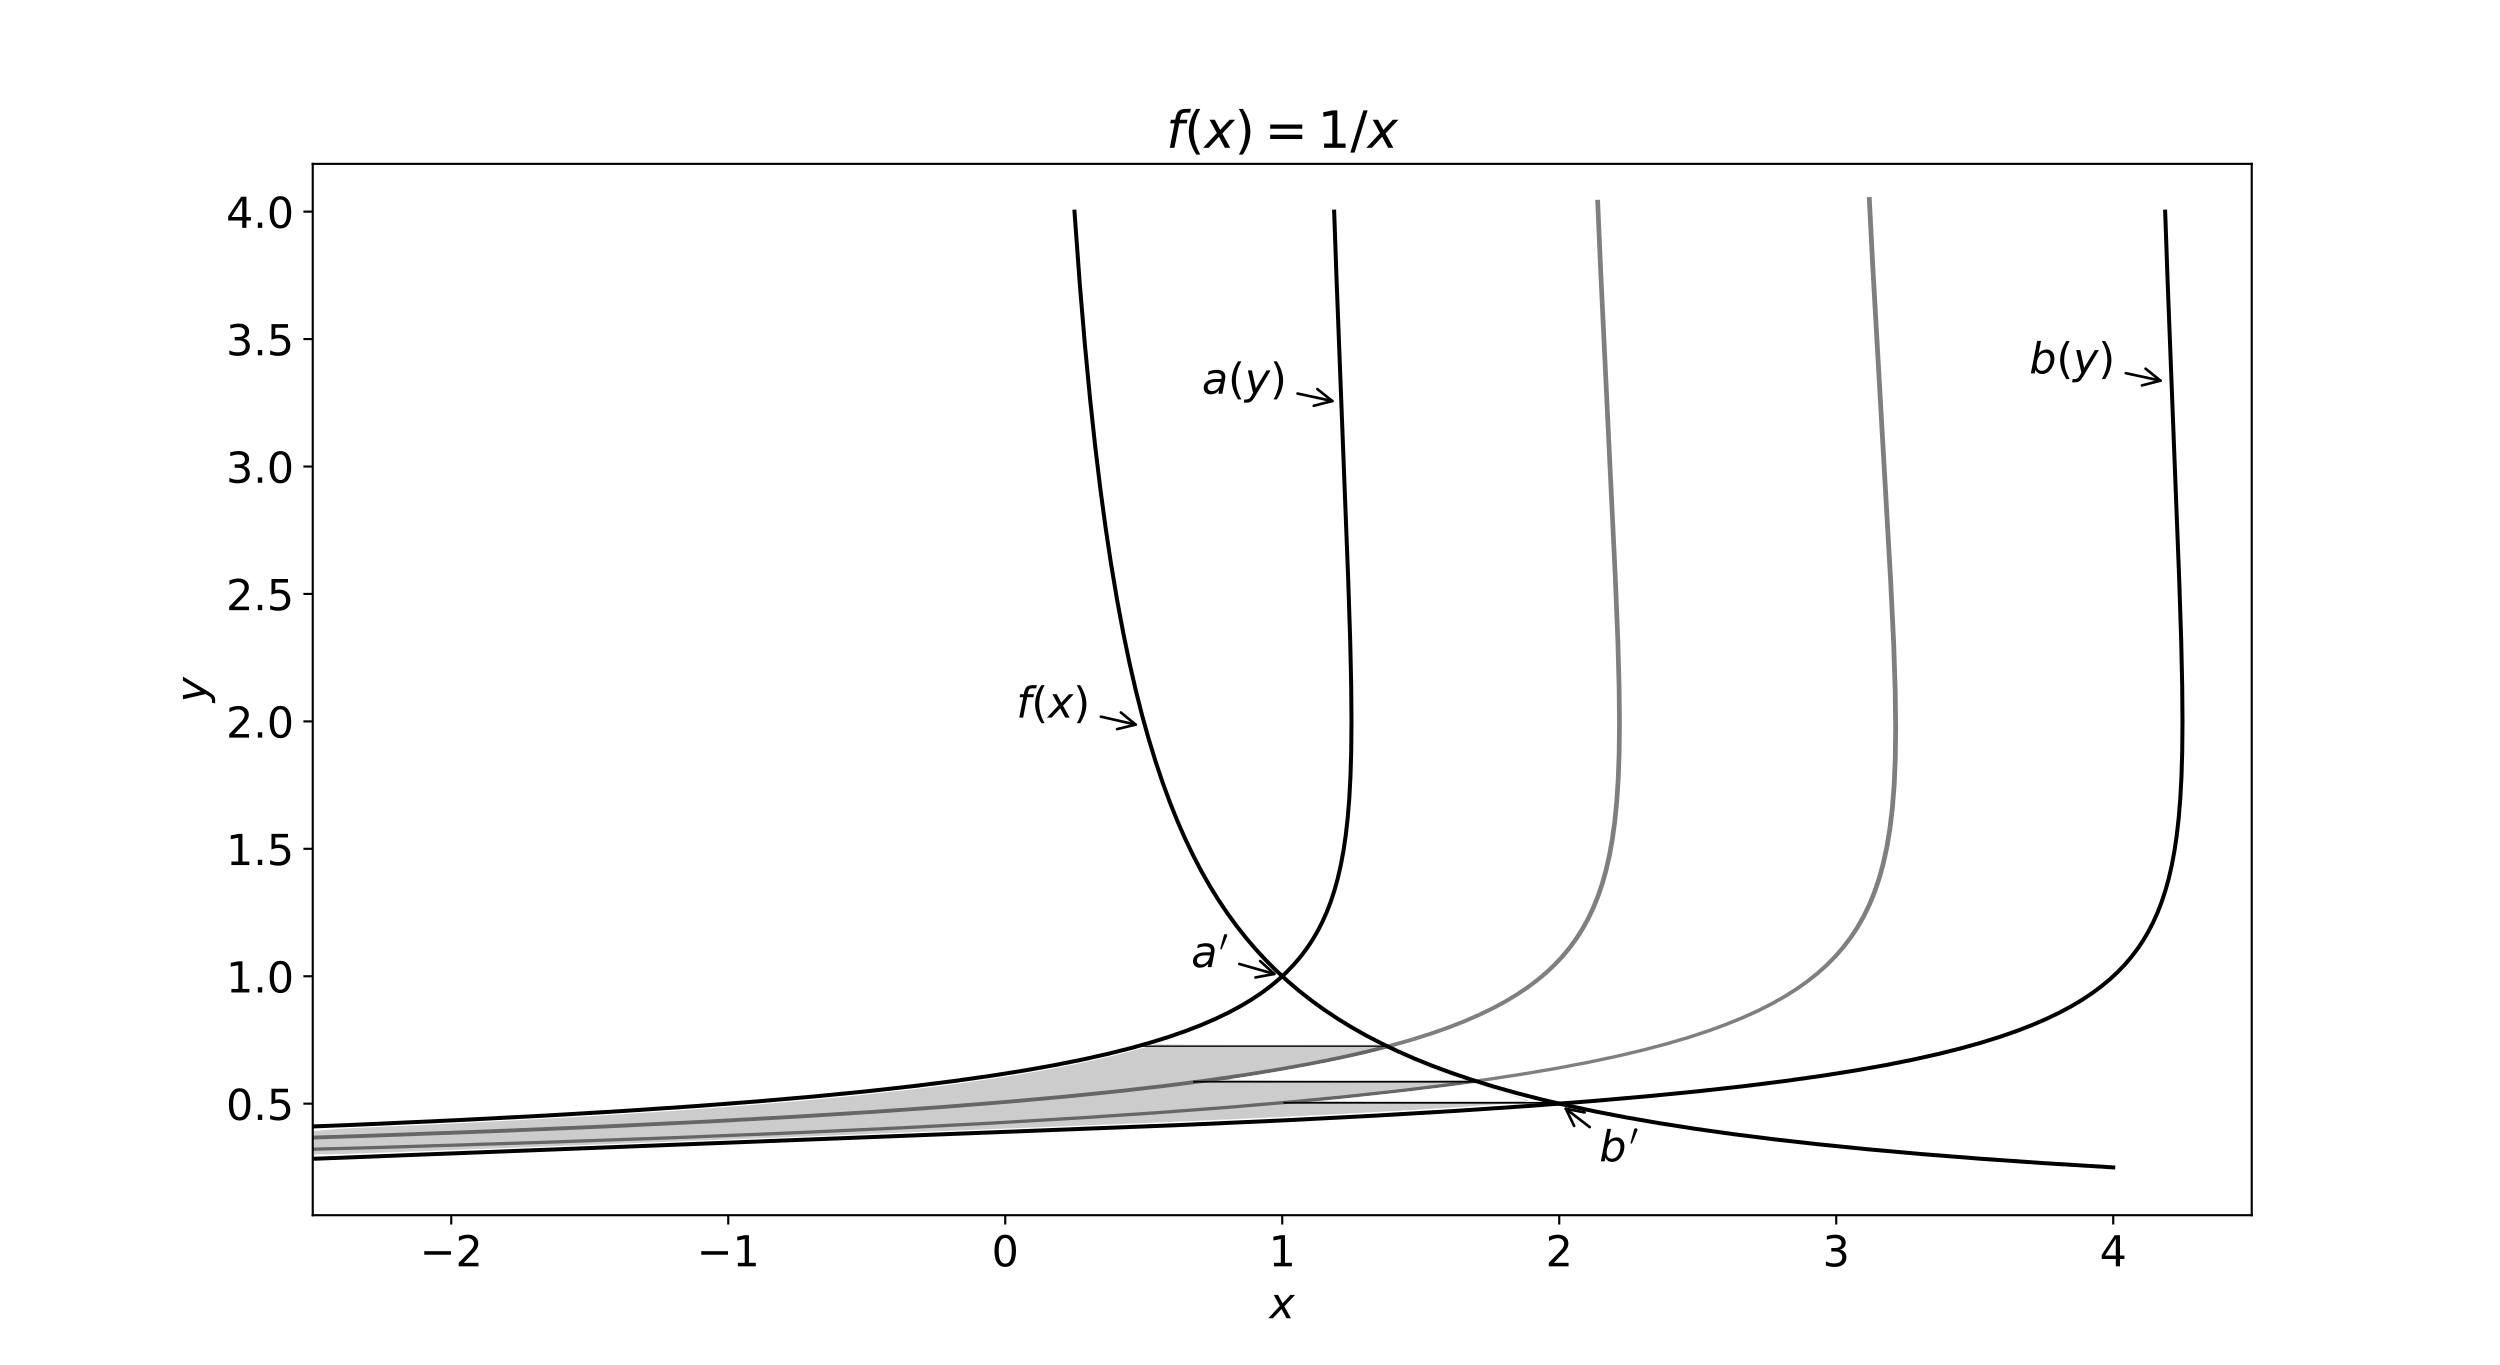 <?xml version="1.0" encoding="UTF-8" standalone="no"?>
<!-- Created with matplotlib (http://matplotlib.org/) -->

<svg
   xmlns:dc="http://purl.org/dc/elements/1.1/"
   xmlns:cc="http://creativecommons.org/ns#"
   xmlns:rdf="http://www.w3.org/1999/02/22-rdf-syntax-ns#"
   xmlns:svg="http://www.w3.org/2000/svg"
   xmlns="http://www.w3.org/2000/svg"
   xmlns:xlink="http://www.w3.org/1999/xlink"
   xmlns:sodipodi="http://sodipodi.sourceforge.net/DTD/sodipodi-0.dtd"
   xmlns:inkscape="http://www.inkscape.org/namespaces/inkscape"
   height="511pt"
   version="1.1"
   viewBox="0 0 936 511"
   width="936pt"
   id="svg2"
   inkscape:version="0.91 r13725"
   sodipodi:docname="EX3.svg">
  <sodipodi:namedview
     pagecolor="#ffffff"
     bordercolor="#666666"
     borderopacity="1"
     objecttolerance="10"
     gridtolerance="10"
     guidetolerance="10"
     inkscape:pageopacity="0"
     inkscape:pageshadow="2"
     inkscape:window-width="1301"
     inkscape:window-height="744"
     id="namedview396"
     showgrid="false"
     inkscape:zoom="0.71709402"
     inkscape:cx="585"
     inkscape:cy="319.375"
     inkscape:window-x="65"
     inkscape:window-y="24"
     inkscape:window-maximized="1"
     inkscape:current-layer="svg2" />
  <defs
     id="defs4">
    <style
       type="text/css"
       id="style6">
*{stroke-linecap:butt;stroke-linejoin:round;}
  </style>
    <clipPath
       id="p0e46492fd4-3">
      <rect
         height="393.624"
         width="725.958"
         x="117.09"
         y="61.344"
         id="rect394-6" />
    </clipPath>
    <clipPath
       id="p0e46492fd4-3-5">
      <rect
         height="393.624"
         width="725.958"
         x="117.09"
         y="61.344"
         id="rect394-6-3" />
    </clipPath>
  </defs>
  <g
     id="figure_1">
    <g
       id="patch_1">
      <path
         d="M 0 511.2  L 936.72 511.2  L 936.72 0  L 0 0  z "
         style="fill:#ffffff;"
         id="path10" />
    </g>
    <g
       id="axes_1">
      <g
         id="patch_2">
        <path
           d="M 117.09 454.968  L 843.048 454.968  L 843.048 61.344  L 117.09 61.344  z "
           style="fill:#ffffff;"
           id="path14" />
      </g>
      <g
         id="matplotlib.axis_1">
        <g
           id="xtick_1">
          <g
             id="line2d_1">
            <defs
               id="defs19">
              <path
                 d="M 0 0  L 0 3.5  "
                 id="m4f37b659fb"
                 style="stroke:#000000;stroke-width:0.8;" />
            </defs>
            <g
               id="g22">
              <use
                 style="stroke:#000000;stroke-width:0.8;"
                 x="168.944"
                 xlink:href="#m4f37b659fb"
                 y="454.968"
                 id="use24" />
            </g>
          </g>
          <g
             id="text_1">
            <!-- −2 -->
            <defs
               id="defs27">
              <path
                 d="M 10.594 35.5  L 73.188 35.5  L 73.188 27.203  L 10.594 27.203  z "
                 id="DejaVuSans-2212" />
              <path
                 d="M 19.188 8.297  L 53.609 8.297  L 53.609 0  L 7.328 0  L 7.328 8.297  Q 12.938 14.109 22.625 23.891  Q 32.328 33.688 34.812 36.531  Q 39.547 41.844 41.422 45.531  Q 43.312 49.219 43.312 52.781  Q 43.312 58.594 39.234 62.25  Q 35.156 65.922 28.609 65.922  Q 23.969 65.922 18.812 64.312  Q 13.672 62.703 7.812 59.422  L 7.812 69.391  Q 13.766 71.781 18.938 73  Q 24.125 74.219 28.422 74.219  Q 39.75 74.219 46.484 68.547  Q 53.219 62.891 53.219 53.422  Q 53.219 48.922 51.531 44.891  Q 49.859 40.875 45.406 35.406  Q 44.188 33.984 37.641 27.219  Q 31.109 20.453 19.188 8.297  "
                 id="DejaVuSans-32" />
            </defs>
            <g
               transform="translate(157.15 474.125)scale(0.16 -0.16)"
               id="g31">
              <use
                 xlink:href="#DejaVuSans-2212"
                 id="use33" />
              <use
                 x="83.789"
                 xlink:href="#DejaVuSans-32"
                 id="use35" />
            </g>
          </g>
        </g>
        <g
           id="xtick_2">
          <g
             id="line2d_2">
            <g
               id="g39">
              <use
                 style="stroke:#000000;stroke-width:0.8;"
                 x="272.652"
                 xlink:href="#m4f37b659fb"
                 y="454.968"
                 id="use41" />
            </g>
          </g>
          <g
             id="text_2">
            <!-- −1 -->
            <defs
               id="defs44">
              <path
                 d="M 12.406 8.297  L 28.516 8.297  L 28.516 63.922  L 10.984 60.406  L 10.984 69.391  L 28.422 72.906  L 38.281 72.906  L 38.281 8.297  L 54.391 8.297  L 54.391 0  L 12.406 0  z "
                 id="DejaVuSans-31" />
            </defs>
            <g
               transform="translate(260.859 474.125)scale(0.16 -0.16)"
               id="g47">
              <use
                 xlink:href="#DejaVuSans-2212"
                 id="use49" />
              <use
                 x="83.789"
                 xlink:href="#DejaVuSans-31"
                 id="use51" />
            </g>
          </g>
        </g>
        <g
           id="xtick_3">
          <g
             id="line2d_3">
            <g
               id="g55">
              <use
                 style="stroke:#000000;stroke-width:0.8;"
                 x="376.361"
                 xlink:href="#m4f37b659fb"
                 y="454.968"
                 id="use57" />
            </g>
          </g>
          <g
             id="text_3">
            <!-- 0 -->
            <defs
               id="defs60">
              <path
                 d="M 31.781 66.406  Q 24.172 66.406 20.328 58.906  Q 16.5 51.422 16.5 36.375  Q 16.5 21.391 20.328 13.891  Q 24.172 6.391 31.781 6.391  Q 39.453 6.391 43.281 13.891  Q 47.125 21.391 47.125 36.375  Q 47.125 51.422 43.281 58.906  Q 39.453 66.406 31.781 66.406  M 31.781 74.219  Q 44.047 74.219 50.516 64.516  Q 56.984 54.828 56.984 36.375  Q 56.984 17.969 50.516 8.266  Q 44.047 -1.422 31.781 -1.422  Q 19.531 -1.422 13.062 8.266  Q 6.594 17.969 6.594 36.375  Q 6.594 54.828 13.062 64.516  Q 19.531 74.219 31.781 74.219  "
                 id="DejaVuSans-30" />
            </defs>
            <g
               transform="translate(371.271 474.125)scale(0.16 -0.16)"
               id="g63">
              <use
                 xlink:href="#DejaVuSans-30"
                 id="use65" />
            </g>
          </g>
        </g>
        <g
           id="xtick_4">
          <g
             id="line2d_4">
            <g
               id="g69">
              <use
                 style="stroke:#000000;stroke-width:0.8;"
                 x="480.069"
                 xlink:href="#m4f37b659fb"
                 y="454.968"
                 id="use71" />
            </g>
          </g>
          <g
             id="text_4">
            <!-- 1 -->
            <g
               transform="translate(474.979 474.125)scale(0.16 -0.16)"
               id="g74">
              <use
                 xlink:href="#DejaVuSans-31"
                 id="use76" />
            </g>
          </g>
        </g>
        <g
           id="xtick_5">
          <g
             id="line2d_5">
            <g
               id="g80">
              <use
                 style="stroke:#000000;stroke-width:0.8;"
                 x="583.777"
                 xlink:href="#m4f37b659fb"
                 y="454.968"
                 id="use82" />
            </g>
          </g>
          <g
             id="text_5">
            <!-- 2 -->
            <g
               transform="translate(578.687 474.125)scale(0.16 -0.16)"
               id="g85">
              <use
                 xlink:href="#DejaVuSans-32"
                 id="use87" />
            </g>
          </g>
        </g>
        <g
           id="xtick_6">
          <g
             id="line2d_6">
            <g
               id="g91">
              <use
                 style="stroke:#000000;stroke-width:0.8;"
                 x="687.486"
                 xlink:href="#m4f37b659fb"
                 y="454.968"
                 id="use93" />
            </g>
          </g>
          <g
             id="text_6">
            <!-- 3 -->
            <defs
               id="defs96">
              <path
                 d="M 40.578 39.312  Q 47.656 37.797 51.625 33  Q 55.609 28.219 55.609 21.188  Q 55.609 10.406 48.188 4.484  Q 40.766 -1.422 27.094 -1.422  Q 22.516 -1.422 17.656 -0.516  Q 12.797 0.391 7.625 2.203  L 7.625 11.719  Q 11.719 9.328 16.594 8.109  Q 21.484 6.891 26.812 6.891  Q 36.078 6.891 40.938 10.547  Q 45.797 14.203 45.797 21.188  Q 45.797 27.641 41.281 31.266  Q 36.766 34.906 28.719 34.906  L 20.219 34.906  L 20.219 43.016  L 29.109 43.016  Q 36.375 43.016 40.234 45.922  Q 44.094 48.828 44.094 54.297  Q 44.094 59.906 40.109 62.906  Q 36.141 65.922 28.719 65.922  Q 24.656 65.922 20.016 65.031  Q 15.375 64.156 9.812 62.312  L 9.812 71.094  Q 15.438 72.656 20.344 73.438  Q 25.25 74.219 29.594 74.219  Q 40.828 74.219 47.359 69.109  Q 53.906 64.016 53.906 55.328  Q 53.906 49.266 50.438 45.094  Q 46.969 40.922 40.578 39.312  "
                 id="DejaVuSans-33" />
            </defs>
            <g
               transform="translate(682.396 474.125)scale(0.16 -0.16)"
               id="g99">
              <use
                 xlink:href="#DejaVuSans-33"
                 id="use101" />
            </g>
          </g>
        </g>
        <g
           id="xtick_7">
          <g
             id="line2d_7">
            <g
               id="g105">
              <use
                 style="stroke:#000000;stroke-width:0.8;"
                 x="791.194"
                 xlink:href="#m4f37b659fb"
                 y="454.968"
                 id="use107" />
            </g>
          </g>
          <g
             id="text_7">
            <!-- 4 -->
            <defs
               id="defs110">
              <path
                 d="M 37.797 64.312  L 12.891 25.391  L 37.797 25.391  z M 35.203 72.906  L 47.609 72.906  L 47.609 25.391  L 58.016 25.391  L 58.016 17.188  L 47.609 17.188  L 47.609 0  L 37.797 0  L 37.797 17.188  L 4.891 17.188  L 4.891 26.703  z "
                 id="DejaVuSans-34" />
            </defs>
            <g
               transform="translate(786.104 474.125)scale(0.16 -0.16)"
               id="g113">
              <use
                 xlink:href="#DejaVuSans-34"
                 id="use115" />
            </g>
          </g>
        </g>
        <g
           id="text_8">
          <!-- $x$ -->
          <defs
             id="defs118">
            <path
               d="M 60.016 54.688  L 34.906 27.875  L 50.297 0  L 39.984 0  L 28.422 21.688  L 8.297 0  L -2.594 0  L 24.312 28.812  L 10.016 54.688  L 20.312 54.688  L 30.812 34.906  L 49.125 54.688  z "
               id="DejaVuSans-Oblique-78" />
          </defs>
          <g
             transform="translate(475.269 493.611)scale(0.16 -0.16)"
             id="g121">
            <use
               transform="translate(0 0.312)"
               xlink:href="#DejaVuSans-Oblique-78"
               id="use123" />
          </g>
        </g>
      </g>
      <g
         id="matplotlib.axis_2">
        <g
           id="ytick_1">
          <g
             id="line2d_8">
            <defs
               id="defs128">
              <path
                 d="M 0 0  L -3.5 0  "
                 id="m9f272bda42"
                 style="stroke:#000000;stroke-width:0.8;" />
            </defs>
            <g
               id="g131">
              <use
                 style="stroke:#000000;stroke-width:0.8;"
                 x="117.09"
                 xlink:href="#m9f272bda42"
                 y="413.22"
                 id="use133" />
            </g>
          </g>
          <g
             id="text_9">
            <!-- 0.5 -->
            <defs
               id="defs136">
              <path
                 d="M 10.688 12.406  L 21 12.406  L 21 0  L 10.688 0  z "
                 id="DejaVuSans-2e" />
              <path
                 d="M 10.797 72.906  L 49.516 72.906  L 49.516 64.594  L 19.828 64.594  L 19.828 46.734  Q 21.969 47.469 24.109 47.828  Q 26.266 48.188 28.422 48.188  Q 40.625 48.188 47.75 41.5  Q 54.891 34.812 54.891 23.391  Q 54.891 11.625 47.562 5.094  Q 40.234 -1.422 26.906 -1.422  Q 22.312 -1.422 17.547 -0.641  Q 12.797 0.141 7.719 1.703  L 7.719 11.625  Q 12.109 9.234 16.797 8.062  Q 21.484 6.891 26.703 6.891  Q 35.156 6.891 40.078 11.328  Q 45.016 15.766 45.016 23.391  Q 45.016 31 40.078 35.438  Q 35.156 39.891 26.703 39.891  Q 22.75 39.891 18.812 39.016  Q 14.891 38.141 10.797 36.281  z "
                 id="DejaVuSans-35" />
            </defs>
            <g
               transform="translate(84.645 419.299)scale(0.16 -0.16)"
               id="g140">
              <use
                 xlink:href="#DejaVuSans-30"
                 id="use142" />
              <use
                 x="63.623"
                 xlink:href="#DejaVuSans-2e"
                 id="use144" />
              <use
                 x="95.41"
                 xlink:href="#DejaVuSans-35"
                 id="use146" />
            </g>
          </g>
        </g>
        <g
           id="ytick_2">
          <g
             id="line2d_9">
            <g
               id="g150">
              <use
                 style="stroke:#000000;stroke-width:0.8;"
                 x="117.09"
                 xlink:href="#m9f272bda42"
                 y="365.508"
                 id="use152" />
            </g>
          </g>
          <g
             id="text_10">
            <!-- 1.0 -->
            <g
               transform="translate(84.645 371.587)scale(0.16 -0.16)"
               id="g155">
              <use
                 xlink:href="#DejaVuSans-31"
                 id="use157" />
              <use
                 x="63.623"
                 xlink:href="#DejaVuSans-2e"
                 id="use159" />
              <use
                 x="95.41"
                 xlink:href="#DejaVuSans-30"
                 id="use161" />
            </g>
          </g>
        </g>
        <g
           id="ytick_3">
          <g
             id="line2d_10">
            <g
               id="g165">
              <use
                 style="stroke:#000000;stroke-width:0.8;"
                 x="117.09"
                 xlink:href="#m9f272bda42"
                 y="317.796"
                 id="use167" />
            </g>
          </g>
          <g
             id="text_11">
            <!-- 1.5 -->
            <g
               transform="translate(84.645 323.875)scale(0.16 -0.16)"
               id="g170">
              <use
                 xlink:href="#DejaVuSans-31"
                 id="use172" />
              <use
                 x="63.623"
                 xlink:href="#DejaVuSans-2e"
                 id="use174" />
              <use
                 x="95.41"
                 xlink:href="#DejaVuSans-35"
                 id="use176" />
            </g>
          </g>
        </g>
        <g
           id="ytick_4">
          <g
             id="line2d_11">
            <g
               id="g180">
              <use
                 style="stroke:#000000;stroke-width:0.8;"
                 x="117.09"
                 xlink:href="#m9f272bda42"
                 y="270.084"
                 id="use182" />
            </g>
          </g>
          <g
             id="text_12">
            <!-- 2.0 -->
            <g
               transform="translate(84.645 276.163)scale(0.16 -0.16)"
               id="g185">
              <use
                 xlink:href="#DejaVuSans-32"
                 id="use187" />
              <use
                 x="63.623"
                 xlink:href="#DejaVuSans-2e"
                 id="use189" />
              <use
                 x="95.41"
                 xlink:href="#DejaVuSans-30"
                 id="use191" />
            </g>
          </g>
        </g>
        <g
           id="ytick_5">
          <g
             id="line2d_12">
            <g
               id="g195">
              <use
                 style="stroke:#000000;stroke-width:0.8;"
                 x="117.09"
                 xlink:href="#m9f272bda42"
                 y="222.372"
                 id="use197" />
            </g>
          </g>
          <g
             id="text_13">
            <!-- 2.5 -->
            <g
               transform="translate(84.645 228.451)scale(0.16 -0.16)"
               id="g200">
              <use
                 xlink:href="#DejaVuSans-32"
                 id="use202" />
              <use
                 x="63.623"
                 xlink:href="#DejaVuSans-2e"
                 id="use204" />
              <use
                 x="95.41"
                 xlink:href="#DejaVuSans-35"
                 id="use206" />
            </g>
          </g>
        </g>
        <g
           id="ytick_6">
          <g
             id="line2d_13">
            <g
               id="g210">
              <use
                 style="stroke:#000000;stroke-width:0.8;"
                 x="117.09"
                 xlink:href="#m9f272bda42"
                 y="174.66"
                 id="use212" />
            </g>
          </g>
          <g
             id="text_14">
            <!-- 3.0 -->
            <g
               transform="translate(84.645 180.739)scale(0.16 -0.16)"
               id="g215">
              <use
                 xlink:href="#DejaVuSans-33"
                 id="use217" />
              <use
                 x="63.623"
                 xlink:href="#DejaVuSans-2e"
                 id="use219" />
              <use
                 x="95.41"
                 xlink:href="#DejaVuSans-30"
                 id="use221" />
            </g>
          </g>
        </g>
        <g
           id="ytick_7">
          <g
             id="line2d_14">
            <g
               id="g225">
              <use
                 style="stroke:#000000;stroke-width:0.8;"
                 x="117.09"
                 xlink:href="#m9f272bda42"
                 y="126.948"
                 id="use227" />
            </g>
          </g>
          <g
             id="text_15">
            <!-- 3.5 -->
            <g
               transform="translate(84.645 133.027)scale(0.16 -0.16)"
               id="g230">
              <use
                 xlink:href="#DejaVuSans-33"
                 id="use232" />
              <use
                 x="63.623"
                 xlink:href="#DejaVuSans-2e"
                 id="use234" />
              <use
                 x="95.41"
                 xlink:href="#DejaVuSans-35"
                 id="use236" />
            </g>
          </g>
        </g>
        <g
           id="ytick_8">
          <g
             id="line2d_15">
            <g
               id="g240">
              <use
                 style="stroke:#000000;stroke-width:0.8;"
                 x="117.09"
                 xlink:href="#m9f272bda42"
                 y="79.236"
                 id="use242" />
            </g>
          </g>
          <g
             id="text_16">
            <!-- 4.0 -->
            <g
               transform="translate(84.645 85.315)scale(0.16 -0.16)"
               id="g245">
              <use
                 xlink:href="#DejaVuSans-34"
                 id="use247" />
              <use
                 x="63.623"
                 xlink:href="#DejaVuSans-2e"
                 id="use249" />
              <use
                 x="95.41"
                 xlink:href="#DejaVuSans-30"
                 id="use251" />
            </g>
          </g>
        </g>
        <g
           id="text_17">
          <!-- $y$ -->
          <defs
             id="defs254">
            <path
               d="M 24.812 -5.078  Q 18.562 -15.578 14.625 -18.188  Q 10.688 -20.797 4.594 -20.797  L -2.484 -20.797  L -0.984 -13.281  L 4.203 -13.281  Q 7.953 -13.281 10.594 -11.234  Q 13.234 -9.188 16.5 -3.219  L 19.281 2  L 7.172 54.688  L 16.703 54.688  L 25.781 12.797  L 50.875 54.688  L 60.297 54.688  z "
               id="DejaVuSans-Oblique-79" />
          </defs>
          <g
             transform="translate(77.285 262.956)rotate(-90)scale(0.16 -0.16)"
             id="g257">
            <use
               transform="translate(0 0.312)"
               xlink:href="#DejaVuSans-Oblique-79"
               id="use259" />
          </g>
        </g>
      </g>
      <g
         id="line2d_16">
        <path
           clip-path="url(#p0e46492fd4)"
           d="M 402.288 79.236  L 404.234 105.891  L 406.181 129.066  L 408.127 149.401  L 410.074 167.388  L 412.02 183.411  L 413.967 197.775  L 415.913 210.726  L 418.249 224.678  L 420.585 237.156  L 422.92 248.382  L 425.256 258.536  L 427.592 267.764  L 429.928 276.187  L 432.653 285.13  L 435.378 293.248  L 438.103 300.649  L 440.828 307.424  L 443.553 313.65  L 446.667 320.174  L 449.782 326.144  L 452.896 331.629  L 456.011 336.685  L 459.514 341.92  L 463.018 346.732  L 466.522 351.17  L 470.025 355.276  L 473.918 359.492  L 477.811 363.384  L 482.093 367.335  L 486.376 370.978  L 491.047 374.642  L 495.719 378.02  L 500.78 381.392  L 505.84 384.501  L 511.29 387.588  L 517.13 390.631  L 523.359 393.61  L 529.587 396.346  L 536.205 399.02  L 543.213 401.62  L 550.999 404.265  L 559.174 406.799  L 567.738 409.221  L 577.081 411.628  L 586.814 413.908  L 597.325 416.145  L 608.614 418.322  L 621.072 420.491  L 634.308 422.567  L 648.712 424.596  L 664.284 426.561  L 681.023 428.449  L 699.32 430.29  L 719.564 432.097  L 741.753 433.848  L 765.89 435.526  L 791.194 437.076  L 791.194 437.076  "
           style="fill:none;stroke:#000000;stroke-linecap:square;stroke-width:1.5;"
           id="path262" />
      </g>
      <g
         id="line2d_17">
        <path
           clip-path="url(#p0e46492fd4)"
           d="M 91.163 422.762  L 133.006 421.113  L 170.976 419.395  L 204.128 417.677  L 234.301 415.89  L 260.761 414.104  L 284.066 412.317  L 305.421 410.462  L 324.293 408.606  L 341.617 406.682  L 356.974 404.758  L 371.093 402.765  L 383.643 400.772  L 394.833 398.779  L 405.165 396.718  L 414.398 394.656  L 422.929 392.526  L 430.566 390.396  L 437.627 388.197  L 443.957 385.998  L 449.813 383.73  L 455.069 381.462  L 459.931 379.126  L 464.422 376.721  L 468.451 374.315  L 472.172 371.842  L 475.601 369.299  L 478.755 366.688  L 481.65 364.008  L 484.364 361.19  L 486.838 358.304  L 489.137 355.28  L 491.26 352.119  L 493.208 348.821  L 495.018 345.316  L 496.682 341.605  L 498.195 337.688  L 499.576 333.496  L 500.836 328.961  L 501.974 324.013  L 502.975 318.653  L 503.848 312.743  L 504.582 306.215  L 505.174 298.931  L 505.616 290.684  L 505.897 281.201  L 505.996 270.069  L 505.884 256.669  L 505.511 239.832  L 504.764 216.88  L 503.194 176.611  L 500.382 103.975  L 499.514 79.236  L 499.514 79.236  "
           style="fill:none;stroke:#000000;stroke-linecap:square;stroke-width:1.5;"
           id="path265" />
      </g>
      <g
         id="line2d_18">
        <path
           clip-path="url(#p0e46492fd4)"
           d="m 115.575,433.919 328.556,-12.805 37.97,-1.718 33.152,-1.718 30.173,-1.787 26.46,-1.787 23.305,-1.787 21.355,-1.855 18.872,-1.855 17.324,-1.924 15.357,-1.924 14.119,-1.993 12.55,-1.993 11.19,-1.993 10.333,-2.062 9.232,-2.062 8.532,-2.13 7.637,-2.13 7.061,-2.199 6.33,-2.199 5.856,-2.268 5.256,-2.268 4.863,-2.336 4.49,-2.405 4.03,-2.405 3.721,-2.474 3.429,-2.543 3.154,-2.611 2.895,-2.68 2.715,-2.817 2.474,-2.886 2.299,-3.024 2.123,-3.161 1.948,-3.299 1.81,-3.505 1.664,-3.711 1.513,-3.917 1.382,-4.192 1.259,-4.535 1.138,-4.948 1.001,-5.36 0.873,-5.91 0.735,-6.528 0.592,-7.284 0.442,-8.246 0.28,-9.483 0.099,-11.132 -0.112,-13.4 -0.374,-16.836 -0.747,-22.952 -1.57,-40.269 -2.812,-72.636 -0.867,-24.739 0,0"
           style="fill:none;stroke:#000000;stroke-width:1.5;stroke-linecap:square;stroke-linejoin:round"
           id="path268"
           inkscape:connector-curvature="0"
           sodipodi:nodetypes="cccccccccccccccccccccccccccccccccccccccccccccccccccccc" />
      </g>
      <g
         id="patch_3">
        <path
           d="M 117.09 454.968  L 117.09 61.344  "
           style="fill:none;stroke:#000000;stroke-linecap:square;stroke-linejoin:miter;stroke-width:0.8;"
           id="path271" />
      </g>
      <g
         id="patch_4">
        <path
           d="M 843.048 454.968  L 843.048 61.344  "
           style="fill:none;stroke:#000000;stroke-linecap:square;stroke-linejoin:miter;stroke-width:0.8;"
           id="path274" />
      </g>
      <g
         id="patch_5">
        <path
           d="M 117.09 454.968  L 843.048 454.968  "
           style="fill:none;stroke:#000000;stroke-linecap:square;stroke-linejoin:miter;stroke-width:0.8;"
           id="path277" />
      </g>
      <g
         id="patch_6">
        <path
           d="M 117.09 61.344  L 843.048 61.344  "
           style="fill:none;stroke:#000000;stroke-linecap:square;stroke-linejoin:miter;stroke-width:0.8;"
           id="path280" />
      </g>
      <g
         id="patch_7">
        <path
           d="M 412.163 268.32  Q 419.215 269.933 425.177 271.298  "
           style="fill:none;stroke:#000000;stroke-linecap:round;"
           id="path283" />
        <path
           d="M 419.652 266.751  L 425.177 271.298  L 418.225 272.989  "
           style="fill:none;stroke:#000000;stroke-linecap:round;"
           id="path285" />
      </g>
      <g
         id="text_18">
        <!-- $f(x)$ -->
        <defs
           id="defs288">
          <path
             d="M 47.797 75.984  L 46.391 68.5  L 37.797 68.5  Q 32.906 68.5 30.688 66.578  Q 28.469 64.656 27.391 59.516  L 26.422 54.688  L 41.219 54.688  L 39.891 47.703  L 25.094 47.703  L 15.828 0  L 6.781 0  L 16.109 47.703  L 7.516 47.703  L 8.797 54.688  L 17.391 54.688  L 18.109 58.5  Q 19.969 68.172 24.625 72.078  Q 29.297 75.984 39.312 75.984  z "
             id="DejaVuSans-Oblique-66" />
          <path
             d="M 31 75.875  Q 24.469 64.656 21.281 53.656  Q 18.109 42.672 18.109 31.391  Q 18.109 20.125 21.312 9.062  Q 24.516 -2 31 -13.188  L 23.188 -13.188  Q 15.875 -1.703 12.234 9.375  Q 8.594 20.453 8.594 31.391  Q 8.594 42.281 12.203 53.312  Q 15.828 64.359 23.188 75.875  z "
             id="DejaVuSans-28" />
          <path
             d="M 8.016 75.875  L 15.828 75.875  Q 23.141 64.359 26.781 53.312  Q 30.422 42.281 30.422 31.391  Q 30.422 20.453 26.781 9.375  Q 23.141 -1.703 15.828 -13.188  L 8.016 -13.188  Q 14.5 -2 17.703 9.062  Q 20.906 20.125 20.906 31.391  Q 20.906 42.672 17.703 53.656  Q 14.5 64.656 8.016 75.875  "
             id="DejaVuSans-29" />
        </defs>
        <g
           transform="translate(380.535 268.665)scale(0.16 -0.16)"
           id="g293">
          <use
             transform="translate(0 0.016)"
             xlink:href="#DejaVuSans-Oblique-66"
             id="use295" />
          <use
             transform="translate(35.205 0.016)"
             xlink:href="#DejaVuSans-28"
             id="use297" />
          <use
             transform="translate(74.219 0.016)"
             xlink:href="#DejaVuSans-Oblique-78"
             id="use299" />
          <use
             transform="translate(133.398 0.016)"
             xlink:href="#DejaVuSans-29"
             id="use301" />
        </g>
      </g>
      <g
         id="patch_8">
        <path
           d="M 485.804 147.338  Q 492.848 148.86 498.8 150.146  "
           style="fill:none;stroke:#000000;stroke-linecap:round;"
           id="path304" />
        <path
           d="M 493.22 145.666  L 498.8 150.146  L 491.869 151.922  "
           style="fill:none;stroke:#000000;stroke-linecap:round;"
           id="path306" />
      </g>
      <g
         id="text_19">
        <!-- $a(y)$ -->
        <defs
           id="defs309">
          <path
             d="M 53.719 31.203  L 47.609 0  L 38.625 0  L 40.281 8.297  Q 36.328 3.422 31.266 1  Q 26.219 -1.422 20.016 -1.422  Q 13.031 -1.422 8.562 2.844  Q 4.109 7.125 4.109 13.812  Q 4.109 23.391 11.75 28.953  Q 19.391 34.516 32.812 34.516  L 45.312 34.516  L 45.797 36.922  Q 45.906 37.312 45.953 37.766  Q 46 38.234 46 39.203  Q 46 43.562 42.453 45.969  Q 38.922 48.391 32.516 48.391  Q 28.125 48.391 23.5 47.266  Q 18.891 46.141 14.016 43.891  L 15.578 52.203  Q 20.656 54.109 25.516 55.047  Q 30.375 56 34.906 56  Q 44.578 56 49.625 51.797  Q 54.688 47.609 54.688 39.594  Q 54.688 37.984 54.438 35.812  Q 54.203 33.641 53.719 31.203  M 44 27.484  L 35.016 27.484  Q 23.969 27.484 18.672 24.531  Q 13.375 21.578 13.375 15.375  Q 13.375 11.078 16.078 8.641  Q 18.797 6.203 23.578 6.203  Q 30.906 6.203 36.375 11.453  Q 41.844 16.703 43.609 25.484  z "
             id="DejaVuSans-Oblique-61" />
        </defs>
        <g
           transform="translate(450.008 147.444)scale(0.16 -0.16)"
           id="g312">
          <use
             transform="translate(0 0.125)"
             xlink:href="#DejaVuSans-Oblique-61"
             id="use314" />
          <use
             transform="translate(61.279 0.125)"
             xlink:href="#DejaVuSans-28"
             id="use316" />
          <use
             transform="translate(100.293 0.125)"
             xlink:href="#DejaVuSans-Oblique-79"
             id="use318" />
          <use
             transform="translate(159.473 0.125)"
             xlink:href="#DejaVuSans-29"
             id="use320" />
        </g>
      </g>
      <g
         id="patch_9">
        <path
           d="M 795.891 139.719  Q 802.936 141.234 808.888 142.515  "
           style="fill:none;stroke:#000000;stroke-linecap:round;"
           id="path323" />
        <path
           d="M 803.304 138.04  L 808.888 142.515  L 801.958 144.297  "
           style="fill:none;stroke:#000000;stroke-linecap:round;"
           id="path325" />
      </g>
      <g
         id="text_20">
        <!-- $b(y)$ -->
        <defs
           id="defs328">
          <path
             d="M 49.516 33.406  Q 49.516 40.484 46.266 44.484  Q 43.016 48.484 37.312 48.484  Q 33.156 48.484 29.516 46.453  Q 25.875 44.438 23.188 40.578  Q 20.359 36.531 18.719 31.172  Q 17.094 25.828 17.094 20.516  Q 17.094 13.766 20.281 9.938  Q 23.484 6.109 29.109 6.109  Q 33.344 6.109 36.953 8.078  Q 40.578 10.062 43.312 13.922  Q 46.094 17.922 47.797 23.234  Q 49.516 28.562 49.516 33.406  M 21.578 46.391  Q 24.906 50.875 29.906 53.438  Q 34.906 56 40.375 56  Q 48.781 56 53.734 50.328  Q 58.688 44.672 58.688 35.016  Q 58.688 27.094 55.781 19.672  Q 52.875 12.25 47.516 6.5  Q 44 2.688 39.406 0.625  Q 34.812 -1.422 29.781 -1.422  Q 24.469 -1.422 20.562 1.016  Q 16.656 3.469 14.203 8.297  L 12.594 0  L 3.609 0  L 18.406 75.984  L 27.391 75.984  z "
             id="DejaVuSans-Oblique-62" />
        </defs>
        <g
           transform="translate(759.776 139.81)scale(0.16 -0.16)"
           id="g331">
          <use
             transform="translate(0 0.016)"
             xlink:href="#DejaVuSans-Oblique-62"
             id="use333" />
          <use
             transform="translate(63.477 0.016)"
             xlink:href="#DejaVuSans-28"
             id="use335" />
          <use
             transform="translate(102.49 0.016)"
             xlink:href="#DejaVuSans-Oblique-79"
             id="use337" />
          <use
             transform="translate(161.67 0.016)"
             xlink:href="#DejaVuSans-29"
             id="use339" />
        </g>
      </g>
      <g
         id="patch_10">
        <path
           d="M 463.99 360.904  Q 471.07 362.931 477.075 364.651  "
           style="fill:none;stroke:#000000;stroke-linecap:round;"
           id="path342" />
        <path
           d="M 471.803 359.812  L 477.075 364.651  L 470.041 365.965  "
           style="fill:none;stroke:#000000;stroke-linecap:round;"
           id="path344" />
      </g>
      <g
         id="text_21">
        <!-- $a'$ -->
        <defs
           id="defs347">
          <path
             d="M 3.516 5.422  Q 2.875 5.609 2.875 6.391  L 15.094 51.812  Q 15.672 53.656 17.078 54.781  Q 18.5 55.906 20.312 55.906  Q 22.656 55.906 24.438 54.359  Q 26.219 52.828 26.219 50.484  Q 26.219 49.469 25.688 48.188  L 7.625 4.984  Q 7.281 4.297 6.688 4.297  Q 6.156 4.297 5 4.781  Q 3.859 5.281 3.516 5.422  "
             id="Cmsy10-30" />
        </defs>
        <g
           transform="translate(445.989 362.18)scale(0.16 -0.16)"
           id="g350">
          <use
             transform="translate(0 0.584)"
             xlink:href="#DejaVuSans-Oblique-61"
             id="use352" />
          <use
             transform="translate(65.929 38.866)scale(0.7)"
             xlink:href="#Cmsy10-30"
             id="use354" />
        </g>
      </g>
      <g
         id="patch_11">
        <path
           d="M 595.192 421.998  Q 590.277 418.219 586.249 415.121  "
           style="fill:none;stroke:#000000;stroke-linecap:round;"
           id="path357" />
        <path
           d="M 589.372 421.559  L 586.249 415.121  L 593.273 416.486  "
           style="fill:none;stroke:#000000;stroke-linecap:round;"
           id="path359" />
      </g>
      <g
         id="text_22">
        <!-- $b'$ -->
        <g
           transform="translate(598.777 434.892)scale(0.16 -0.16)"
           id="g362">
          <use
             transform="translate(0 0.584)"
             xlink:href="#DejaVuSans-Oblique-62"
             id="use364" />
          <use
             transform="translate(70.924 38.866)scale(0.7)"
             xlink:href="#Cmsy10-30"
             id="use366" />
        </g>
      </g>
      <g
         id="text_23">
        <!-- $f(x) = 1/x$ -->
        <defs
           id="defs369">
          <path
             d="M 10.594 45.406  L 73.188 45.406  L 73.188 37.203  L 10.594 37.203  z M 10.594 25.484  L 73.188 25.484  L 73.188 17.188  L 10.594 17.188  z "
             id="DejaVuSans-3d" />
          <path
             d="M 25.391 72.906  L 33.688 72.906  L 8.297 -9.281  L 0 -9.281  z "
             id="DejaVuSans-2f" />
        </defs>
        <g
           transform="translate(436.677 55.344)scale(0.192 -0.192)"
           id="g373">
          <use
             transform="translate(0 0.016)"
             xlink:href="#DejaVuSans-Oblique-66"
             id="use375" />
          <use
             transform="translate(35.205 0.016)"
             xlink:href="#DejaVuSans-28"
             id="use377" />
          <use
             transform="translate(74.219 0.016)"
             xlink:href="#DejaVuSans-Oblique-78"
             id="use379" />
          <use
             transform="translate(133.398 0.016)"
             xlink:href="#DejaVuSans-29"
             id="use381" />
          <use
             transform="translate(191.895 0.016)"
             xlink:href="#DejaVuSans-3d"
             id="use383" />
          <use
             transform="translate(295.166 0.016)"
             xlink:href="#DejaVuSans-31"
             id="use385" />
          <use
             transform="translate(358.789 0.016)"
             xlink:href="#DejaVuSans-2f"
             id="use387" />
          <use
             transform="translate(392.48 0.016)"
             xlink:href="#DejaVuSans-Oblique-78"
             id="use389" />
        </g>
      </g>
    </g>
  </g>
  <defs
     id="defs391">
    <clipPath
       id="p0e46492fd4">
      <rect
         height="393.624"
         width="725.958"
         x="117.09"
         y="61.344"
         id="rect394" />
    </clipPath>
  </defs>
  <path
     style="opacity:0.2;fill:#000000;fill-opacity:1;stroke:none;stroke-width:1.875;stroke-linecap:butt;stroke-linejoin:miter;stroke-miterlimit:4;stroke-dasharray:5.625, 1.875;stroke-dashoffset:17.062;stroke-opacity:1"
     d="m 146.843,534.799 0,-5.467 8.716,-0.772 c 4.794,-0.425 18.442,-1.136 30.331,-1.58 11.888,-0.444 43.892,-2.039 71.12,-3.545 199.857,-11.054 294.08,-27.528 335.783,-58.707 l 7.374,-5.514 6.571,5.433 c 20.628,17.057 47.338,30.747 81.094,41.566 13.468,4.316 25.674,8.286 27.124,8.822 4.003,1.478 -85.372,6.717 -180.438,10.577 -118.727,4.821 -374.176,14.654 -380.678,14.654 l -6.998,0 0,-5.467 z"
     id="path4526"
     inkscape:connector-curvature="0"
     transform="scale(0.8,0.8)" />
  <path
     inkscape:connector-curvature="0"
     transform="matrix(1.258,0,0,1.023,-30.215,-5.533)"
     clip-path="url(#p0e46492fd4-3)"
     d="m 91.163,422.762 41.843,-1.649 37.97,-1.718 33.152,-1.718 30.173,-1.787 26.46,-1.787 23.305,-1.787 21.355,-1.855 18.872,-1.855 17.324,-1.924 15.357,-1.924 14.119,-1.993 12.55,-1.993 11.19,-1.993 10.333,-2.062 9.232,-2.062 8.532,-2.13 7.637,-2.13 7.061,-2.199 6.33,-2.199 5.856,-2.268 5.256,-2.268 4.863,-2.336 4.49,-2.405 4.03,-2.405 3.721,-2.474 3.429,-2.543 3.154,-2.611 2.895,-2.68 2.715,-2.817 2.474,-2.886 2.299,-3.024 2.123,-3.161 1.948,-3.299 1.81,-3.505 1.664,-3.711 1.513,-3.917 1.382,-4.192 1.259,-4.535 1.138,-4.948 1.001,-5.36 0.873,-5.91 0.735,-6.528 0.592,-7.284 0.442,-8.246 0.28,-9.483 0.099,-11.132 -0.112,-13.4 -0.374,-16.836 -0.747,-22.952 -1.57,-40.269 -2.812,-72.636 -0.867,-24.739 0,0"
     style="fill:none;stroke:#000000;stroke-width:1.411;stroke-linecap:square;stroke-linejoin:round;opacity:0.5;stroke-miterlimit:4;stroke-dasharray:none"
     id="path265-7" />
  <path
     inkscape:connector-curvature="0"
     transform="matrix(1.524,0,0,1.039,-61.406,-7.919)"
     clip-path="url(#p0e46492fd4-3-5)"
     d="m 91.163,422.762 41.843,-1.649 37.97,-1.718 33.152,-1.718 30.173,-1.787 26.46,-1.787 23.305,-1.787 21.355,-1.855 18.872,-1.855 17.324,-1.924 15.357,-1.924 14.119,-1.993 12.55,-1.993 11.19,-1.993 10.333,-2.062 9.232,-2.062 8.532,-2.13 7.637,-2.13 7.061,-2.199 6.33,-2.199 5.856,-2.268 5.256,-2.268 4.863,-2.336 4.49,-2.405 4.03,-2.405 3.721,-2.474 3.429,-2.543 3.154,-2.611 2.895,-2.68 2.715,-2.817 2.474,-2.886 2.299,-3.024 2.123,-3.161 1.948,-3.299 1.81,-3.505 1.664,-3.711 1.513,-3.917 1.382,-4.192 1.259,-4.535 1.138,-4.948 1.001,-5.36 0.873,-5.91 0.735,-6.528 0.592,-7.284 0.442,-8.246 0.28,-9.483 0.099,-11.132 -0.112,-13.4 -0.374,-16.836 -0.747,-22.952 -1.57,-40.269 -2.812,-72.636 -0.867,-24.739 0,0"
     style="fill:none;stroke:#000000;stroke-width:1.182;stroke-linecap:square;stroke-linejoin:round;opacity:0.5;stroke-miterlimit:4;stroke-dasharray:none"
     id="path265-7-5" />
  <path
     style="fill:none;fill-rule:evenodd;stroke:#000000;stroke-width:0.51;stroke-linecap:butt;stroke-linejoin:miter;stroke-miterlimit:4;stroke-dasharray:none;stroke-opacity:1"
     d="m 518.76,391.697 c -93.915,0 -93.915,0 -93.915,0"
     id="path4572"
     inkscape:connector-curvature="0" />
  <path
     style="fill:none;fill-rule:evenodd;stroke:#000000;stroke-width:0.663;stroke-linecap:butt;stroke-linejoin:miter;stroke-miterlimit:4;stroke-dasharray:none;stroke-opacity:1"
     d="m 552.492,405.004 c -105.792,0 -105.792,0 -105.792,0"
     id="path4572-6"
     inkscape:connector-curvature="0" />
  <path
     style="fill:#ffffff;fill-rule:evenodd;stroke:#000000;stroke-width:0.659;stroke-linecap:butt;stroke-linejoin:miter;stroke-miterlimit:4;stroke-dasharray:none;stroke-opacity:1"
     d="m 585.087,412.885 c -104.609,0 -104.609,0 -104.609,0"
     id="path4572-6-2"
     inkscape:connector-curvature="0" />
  <path
     style="opacity:0.5;fill:#ffffff;fill-opacity:1;stroke:none;stroke-width:0.816;stroke-linecap:butt;stroke-linejoin:miter;stroke-miterlimit:4;stroke-dasharray:none;stroke-dashoffset:17.062;stroke-opacity:1"
     d="m 548.962,486.264 c 20.281,-6.931 34.315,-14.028 47.33,-23.935 l 3.869,-2.945 4.353,3.588 c 11.452,9.44 22.047,16.548 34.428,23.095 l 5.423,2.868 -51.522,-0.03 -51.522,-0.03 7.642,-2.612 z"
     id="path4604"
     inkscape:connector-curvature="0"
     transform="scale(0.8,0.8)" />
  <path
     style="opacity:1;fill:#ffffff;fill-opacity:1;stroke:none;stroke-width:0.816;stroke-linecap:butt;stroke-linejoin:miter;stroke-miterlimit:4;stroke-dasharray:none;stroke-dashoffset:17.062;stroke-opacity:1"
     d="m 542.059,488.405 c 0,-0.3 0.333,-0.418 0.74,-0.262 0.407,0.156 0.74,0.045 0.74,-0.247 0,-0.292 0.306,-0.413 0.679,-0.27 0.374,0.143 0.928,0.012 1.233,-0.292 0.304,-0.304 0.553,-0.371 0.553,-0.148 0,0.223 0.277,0.186 0.616,-0.083 0.339,-0.268 1.837,-0.886 3.328,-1.372 1.491,-0.486 3.488,-1.22 4.437,-1.631 0.949,-0.411 2.16,-0.825 2.69,-0.92 0.531,-0.095 1.085,-0.333 1.233,-0.53 0.147,-0.197 0.689,-0.43 1.203,-0.519 0.514,-0.089 2.178,-0.734 3.698,-1.433 1.519,-0.699 2.929,-1.237 3.132,-1.194 0.203,0.042 0.37,-0.145 0.37,-0.416 0,-0.271 0.166,-0.457 0.37,-0.412 0.762,0.167 3.081,-0.699 3.081,-1.149 0,-0.258 0.222,-0.332 0.493,-0.164 0.271,0.168 0.493,0.057 0.493,-0.247 0,-0.303 0.222,-0.414 0.493,-0.247 0.271,0.168 0.493,0.057 0.493,-0.247 0,-0.303 0.222,-0.414 0.493,-0.247 0.271,0.168 0.493,0.07 0.493,-0.217 0,-0.287 0.166,-0.469 0.37,-0.405 0.543,0.172 3.575,-1.163 3.575,-1.574 0,-0.193 0.279,-0.351 0.62,-0.351 0.904,0 8.748,-4.607 8.748,-5.138 0,-0.247 0.166,-0.396 0.37,-0.33 0.545,0.177 4.068,-2.097 4.068,-2.626 0,-0.249 0.34,-0.453 0.755,-0.453 0.415,0 0.882,-0.332 1.038,-0.737 0.155,-0.405 0.44,-0.64 0.632,-0.521 0.192,0.119 1.278,-0.634 2.414,-1.672 1.135,-1.038 2.065,-1.797 2.065,-1.686 0,0.111 0.555,-0.163 1.234,-0.608 1.197,-0.784 1.301,-0.754 3.411,0.975 1.197,0.981 2.267,1.784 2.378,1.784 0.111,0 1.282,0.992 2.602,2.204 1.32,1.212 2.504,2.101 2.63,1.975 0.126,-0.126 0.539,0.213 0.917,0.754 0.379,0.541 0.884,0.983 1.123,0.983 0.239,0 1.157,0.66 2.04,1.466 0.883,0.806 1.686,1.385 1.784,1.286 0.099,-0.099 0.87,0.451 1.715,1.223 0.844,0.771 1.696,1.303 1.892,1.182 0.196,-0.121 0.489,0.125 0.652,0.547 0.162,0.422 0.495,0.644 0.74,0.493 0.245,-0.151 0.577,0.071 0.74,0.493 0.162,0.422 0.495,0.644 0.74,0.493 0.245,-0.151 0.577,0.071 0.74,0.493 0.162,0.422 0.518,0.63 0.791,0.461 0.273,-0.169 0.497,-0.072 0.497,0.215 0,0.287 0.219,0.522 0.487,0.522 0.268,0 0.941,0.388 1.495,0.863 0.554,0.475 1.061,0.752 1.127,0.616 0.065,-0.136 0.664,0.261 1.33,0.882 0.666,0.621 1.715,1.255 2.33,1.409 0.616,0.154 1.119,0.445 1.119,0.646 0,0.201 0.943,0.781 2.095,1.289 1.152,0.508 2.206,1.075 2.342,1.259 0.136,0.184 1.966,1.15 4.068,2.147 2.102,0.997 3.821,1.907 3.821,2.021 0,0.114 -23.074,0.208 -51.276,0.208 -37.159,0 -51.276,-0.15 -51.276,-0.546 z"
     id="path4606"
     inkscape:connector-curvature="0"
     transform="scale(0.8,0.8)" />
  <path
     style="opacity:1;fill:#ffffff;fill-opacity:1;stroke:none;stroke-width:0.816;stroke-linecap:butt;stroke-linejoin:miter;stroke-miterlimit:4;stroke-dasharray:none;stroke-dashoffset:17.062;stroke-opacity:1"
     d="m 575.339,505.142 c 27.776,-4.254 52.029,-8.866 68.255,-12.979 l 4.879,-1.237 3.08,1.456 c 1.694,0.801 3.265,1.342 3.492,1.202 0.227,-0.14 0.412,-0.047 0.412,0.208 0,0.447 1.939,1.388 3.451,1.674 0.407,0.077 0.85,0.257 0.986,0.4 0.339,0.357 4.021,1.903 4.93,2.07 0.407,0.074 0.86,0.296 1.007,0.493 0.147,0.197 0.702,0.429 1.233,0.517 0.531,0.088 1.447,0.425 2.037,0.749 0.59,0.324 1.477,0.657 1.972,0.74 0.495,0.083 1.344,0.387 1.886,0.677 0.542,0.29 1.874,0.795 2.958,1.123 1.085,0.327 2.305,0.726 2.712,0.885 0.407,0.159 0.906,0.337 1.109,0.394 0.203,0.057 0.481,0.16 0.616,0.227 0.136,0.068 0.468,0.179 0.74,0.247 0.271,0.068 0.604,0.179 0.74,0.247 0.136,0.068 0.468,0.179 0.74,0.247 0.271,0.068 0.604,0.179 0.74,0.247 0.136,0.068 0.45,0.151 0.698,0.185 0.249,0.034 0.618,0.228 0.822,0.431 0.203,0.203 -25.015,0.343 -56.042,0.31 -36.331,-0.038 -55.359,-0.221 -53.453,-0.513 z"
     id="path4608"
     inkscape:connector-curvature="0"
     transform="scale(0.8,0.8)" />
  <path
     style="opacity:1;fill:#ffffff;fill-opacity:1;stroke:none;stroke-width:0.816;stroke-linecap:butt;stroke-linejoin:miter;stroke-miterlimit:4;stroke-dasharray:none;stroke-dashoffset:17.062;stroke-opacity:1"
     d="m 618.726,515.239 c 0.814,-0.104 8.912,-0.964 17.996,-1.911 15.624,-1.629 44.914,-5.137 50.756,-6.078 2.295,-0.37 3.136,-0.263 5.795,0.738 1.71,0.644 3.165,1.157 3.232,1.14 0.067,-0.017 0.677,0.178 1.354,0.434 0.678,0.256 4.602,1.536 8.72,2.844 4.118,1.309 7.377,2.557 7.243,2.774 -0.134,0.217 -21.918,0.362 -48.409,0.321 -26.491,-0.041 -47.5,-0.159 -46.686,-0.263 z"
     id="path4610"
     inkscape:connector-curvature="0"
     transform="scale(0.8,0.8)" />
</svg>
